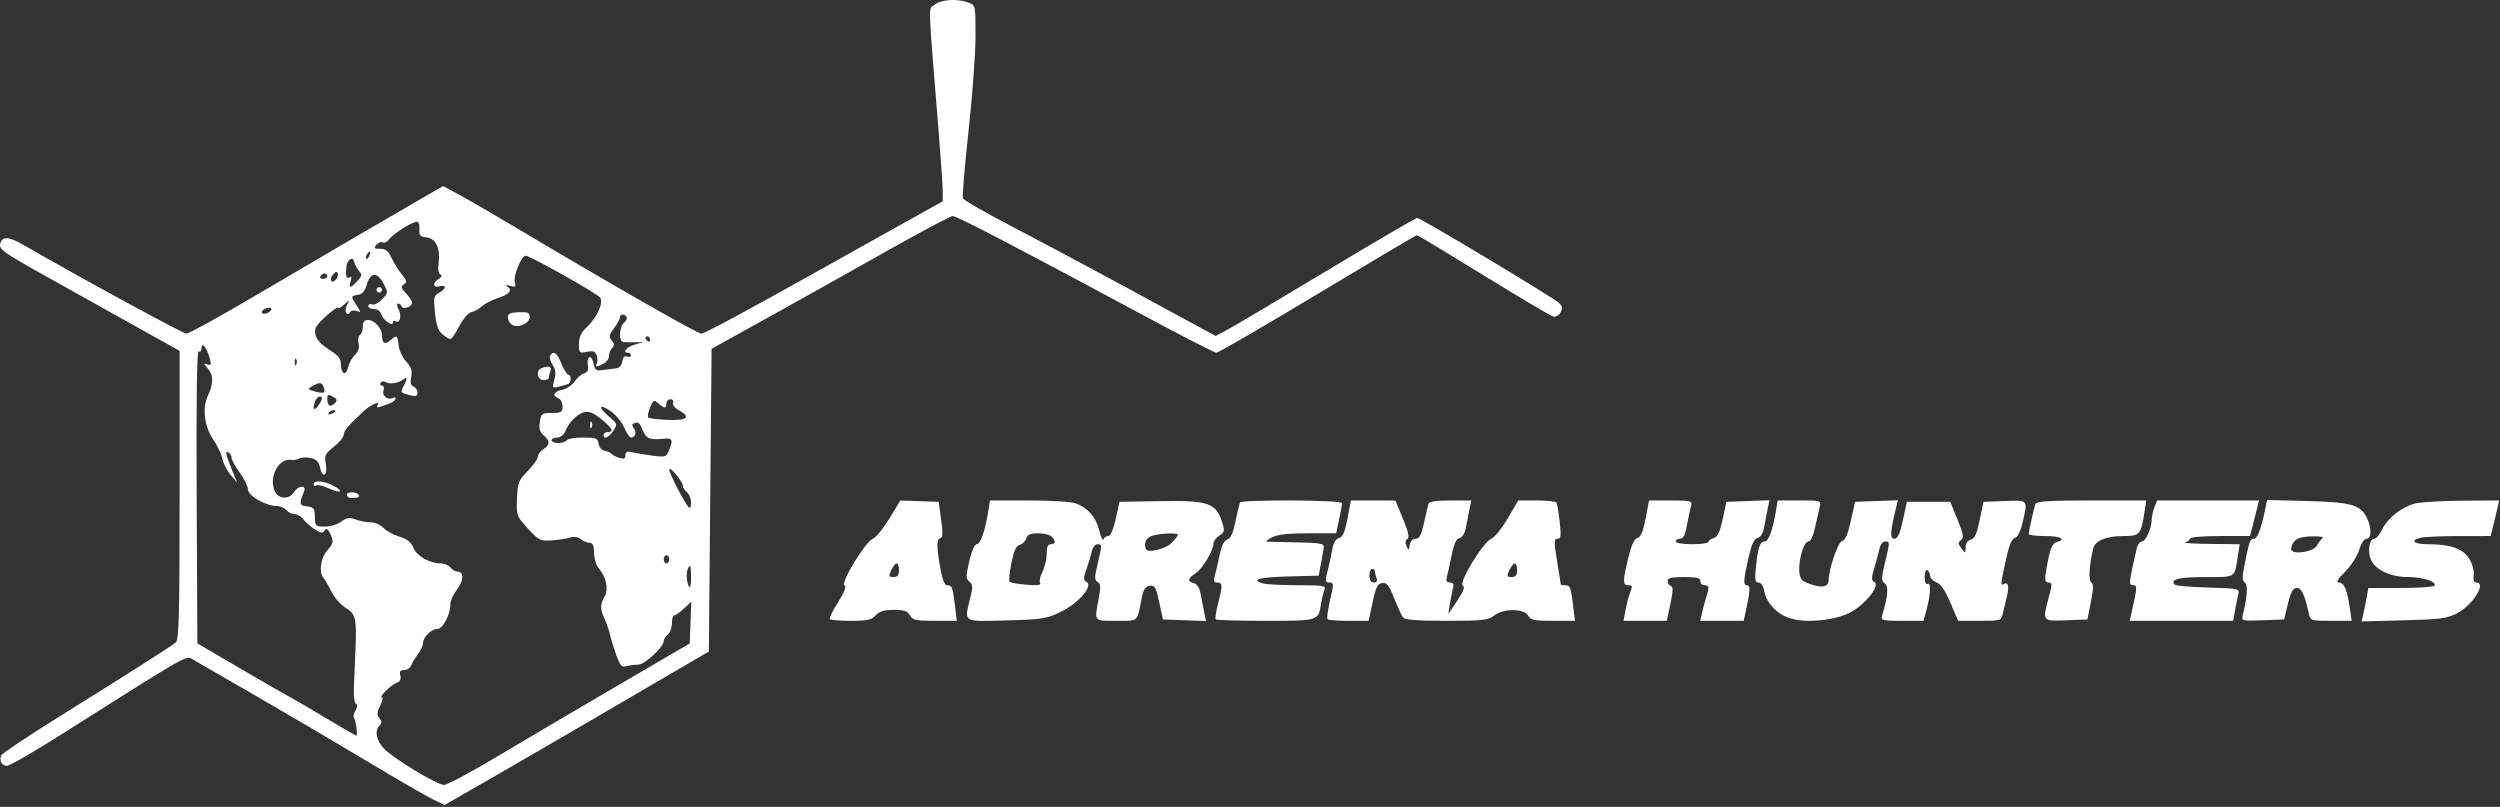 <svg width="914" height="295" viewBox="0 0 914 295" fill="none" xmlns="http://www.w3.org/2000/svg">
<rect x="0" y="0" width="914" height="295" fill="#333333" stroke="none"/>
<path fill-rule="evenodd" clip-rule="evenodd" d="M341.723 1.72C339.311 3.676 339.146 -1.548 343.201 48.447C344.003 58.335 344.659 68.038 344.659 70.011V73.598L328.409 82.658C319.472 87.641 306.388 94.952 299.334 98.904C272.36 114.018 257.546 121.97 256.375 121.966C254.909 121.961 222.527 103.437 188.159 82.943C180.459 78.352 171.426 73.117 168.087 71.31L162.014 68.025L154.587 72.303C143.27 78.822 117.673 93.781 92.454 108.615C79.967 115.96 69.036 121.97 68.164 121.97C66.89 121.97 29.566 101.661 8.659 89.592C3.42 86.567 1.126 86.31 0.229 88.648C-0.69 91.044 0.414 91.857 17.659 101.481C26.184 106.238 40.472 114.214 49.409 119.205L65.659 128.279V181.002C65.659 225.063 65.428 233.917 64.254 234.891C62.455 236.384 47.595 245.838 21.524 262.077C10.174 269.146 0.678 275.501 0.421 276.2C-0.323 278.223 0.677 279.97 2.578 279.97C3.542 279.97 12.617 274.727 22.745 268.32C70.45 238.138 67.891 239.587 70.659 241.197C72.034 241.997 82.384 247.97 93.659 254.47C104.934 260.97 123.056 271.627 133.93 278.152C144.804 284.678 155.69 290.983 158.121 292.164L162.54 294.311L182.349 282.923C193.245 276.659 212.284 265.598 224.659 258.343C237.034 251.087 249.859 243.591 253.159 241.684L259.159 238.216L259.659 182.87L260.159 127.524L280.159 116.439C291.159 110.342 310.68 99.417 323.539 92.162C336.397 84.906 347.536 78.97 348.292 78.97C349.78 78.97 372.252 90.659 415.817 114.093C431.029 122.275 444.031 128.97 444.711 128.97C445.391 128.97 462.048 119.295 481.728 107.47C501.407 95.645 517.747 85.97 518.038 85.97C518.329 85.97 529.276 92.566 542.363 100.628C555.451 108.69 566.908 115.483 567.823 115.723C568.78 115.973 569.936 115.321 570.541 114.19C571.36 112.66 571.212 111.878 569.877 110.678C567.447 108.495 519.371 79.684 518.159 79.685C517.609 79.685 502.759 88.349 485.159 98.937C467.559 109.524 451.201 119.23 448.807 120.504L444.456 122.82L438.307 119.498C434.926 117.671 422.034 110.675 409.659 103.951C397.284 97.228 379.36 87.674 369.828 82.72C360.296 77.766 352.285 73.158 352.025 72.481C351.765 71.803 352.701 60.724 354.106 47.86C355.51 34.995 356.659 19.396 356.659 13.195C356.659 2.013 356.638 1.913 354.094 0.945C350.071 -0.584 344.103 -0.21 341.723 1.72ZM153.347 83.72C153.188 86.045 153.592 86.52 155.961 86.791C159.367 87.182 161.05 90.782 160.346 96.171C160.05 98.434 160.309 100.062 161.011 100.363C161.751 100.68 161.538 101.247 160.409 101.962C158.024 103.471 158.194 105.325 160.659 104.68C163.311 103.987 163.221 105.599 160.528 107.04C158.59 108.077 158.453 108.741 159.021 114.326C159.482 118.862 160.2 120.928 161.763 122.22C162.928 123.182 164.233 123.97 164.664 123.97C165.094 123.97 166.565 121.833 167.932 119.22C169.299 116.607 171.259 114.313 172.288 114.12C173.317 113.928 175.059 112.971 176.159 111.993C177.259 111.016 179.84 109.678 181.895 109.02C186.217 107.637 187.498 106.15 185.537 104.793C184.574 104.126 184.866 104.039 186.508 104.503C188.506 105.068 188.764 104.877 188.239 103.221C187.547 101.042 190.605 93.444 192.159 93.478C193.793 93.514 218.055 107.126 219.364 108.741C220.839 110.562 218.29 116.13 214.256 119.894C212.43 121.599 211.659 123.343 211.659 125.769C211.659 129.056 211.799 129.192 214.603 128.631C216.947 128.162 217.674 128.441 218.168 129.997C218.509 131.072 218.507 132.406 218.165 132.961C217.366 134.253 218.279 134.244 220.725 132.935C221.789 132.365 222.659 131.105 222.659 130.135C222.659 129.164 223.18 127.849 223.817 127.212C224.693 126.336 224.655 125.67 223.659 124.471C222.552 123.136 222.685 122.426 224.502 119.969C225.688 118.364 226.659 116.583 226.659 116.01C226.659 114.74 228.334 114.634 229.089 115.857C229.39 116.344 228.967 117.299 228.148 117.979C226.344 119.477 226.16 124.928 227.909 125.076C228.597 125.134 230.509 125.152 232.159 125.114L235.159 125.047L231.909 126.037C228.905 126.952 227.357 128.97 229.659 128.97C230.209 128.97 230.659 129.406 230.659 129.939C230.659 130.471 230.02 130.662 229.239 130.362C228.304 130.004 227.705 130.614 227.489 132.144C227.282 133.601 226.412 134.547 225.159 134.676C224.059 134.789 221.898 135.067 220.358 135.294C217.942 135.649 217.478 135.314 216.986 132.854C216.672 131.286 215.978 130.273 215.443 130.603C214.908 130.934 214.674 132.267 214.922 133.565C215.244 135.248 214.832 136.098 213.489 136.524C212.453 136.853 210.91 138.184 210.059 139.483C209.208 140.781 207.195 142.133 205.585 142.486C202.428 143.18 201.742 144.681 204.159 145.608C204.984 145.925 205.659 147.261 205.659 148.577C205.659 150.691 205.205 150.97 201.772 150.97C198.163 150.97 197.848 151.202 197.355 154.22C196.961 156.635 197.317 157.896 198.742 159.13C201.189 161.25 201.167 162.636 198.659 164.202C197.559 164.889 196.659 166.111 196.659 166.918C196.659 167.725 194.993 170.092 192.956 172.178C189.564 175.652 189.233 176.499 189.006 182.296C188.764 188.478 188.855 188.727 192.997 193.239C196.968 197.564 197.518 197.837 201.706 197.557C204.165 197.392 207.207 196.931 208.466 196.531C209.883 196.082 211.36 196.307 212.343 197.122C213.216 197.847 214.657 198.447 215.545 198.455C216.729 198.466 217.168 199.45 217.193 202.152C217.211 204.177 217.935 206.652 218.801 207.652C221.612 210.896 222.582 215.321 221.078 218.036C219.347 221.162 219.345 222.466 221.068 226.319C221.843 228.052 222.711 230.595 222.998 231.97C223.285 233.345 224.291 236.643 225.234 239.299C226.69 243.401 227.265 244.043 229.053 243.562C230.212 243.252 232.172 242.991 233.411 242.984C235.726 242.97 242.659 236.523 242.659 234.384C242.659 233.741 243.334 232.655 244.159 231.97C244.984 231.285 245.659 229.43 245.659 227.848C245.659 226.265 246.043 224.97 246.513 224.97C246.983 224.97 248.577 223.849 250.055 222.479L252.743 219.988L252.451 227.62L252.159 235.253L225.659 250.727C211.084 259.238 191.331 270.874 181.764 276.586C172.196 282.297 163.477 286.97 162.387 286.97C159.808 286.97 143.957 277.407 140.409 273.711C137.524 270.706 136.861 267.168 138.817 265.212C139.693 264.336 139.671 263.69 138.725 262.549C137.718 261.337 137.77 260.454 138.991 258.007C139.824 256.337 140.112 254.97 139.63 254.97C138.298 254.97 142.898 250.417 145.022 249.633C146.278 249.17 146.716 248.297 146.366 246.958C145.979 245.479 146.343 244.97 147.784 244.97C148.85 244.97 150.009 244.182 150.361 243.22C150.712 242.258 151.823 240.397 152.829 239.085C153.836 237.773 154.659 236.009 154.659 235.164C154.659 232.953 157.648 229.97 159.865 229.97C161.904 229.97 164.659 224.728 164.659 220.847C164.659 219.643 165.782 217.186 167.155 215.386C169.643 212.124 169.653 208.97 167.174 208.97C166.476 208.97 165.344 208.295 164.659 207.47C163.974 206.645 162.396 205.97 161.151 205.97C157.064 205.97 152.436 203.346 151.156 200.302C150.264 198.179 148.821 197.036 145.953 196.176C143.77 195.522 141.167 194.083 140.167 192.979C139.167 191.874 137.098 190.97 135.569 190.97C134.04 190.97 131.549 190.499 130.034 189.922C127.804 189.075 126.791 189.228 124.719 190.729C123.311 191.748 120.584 192.557 118.659 192.526C115.345 192.473 115.157 192.284 115.113 188.97C115.072 185.894 114.727 185.431 112.266 185.144C109.42 184.813 109.299 184.222 111.153 179.72C112.187 177.208 109.019 177.42 107.427 179.97C105.799 182.576 102.032 182.535 100.619 179.895C97.969 174.944 101.728 167.363 106.448 168.139C107.389 168.294 108.732 168.06 109.433 167.621C110.134 167.181 111.995 167.105 113.569 167.45C115.74 167.927 116.576 168.806 117.033 171.091C117.38 172.823 118.078 173.829 118.678 173.458C119.278 173.088 119.457 171.41 119.1 169.506C118.549 166.573 118.885 165.875 122.069 163.334C124.044 161.759 125.659 159.786 125.659 158.949C125.659 157.54 127.102 155.834 132.919 150.363C135.349 148.077 139.166 146.34 138.152 147.981C137.383 149.226 137.651 149.217 141.51 147.872C143.242 147.268 144.659 146.342 144.659 145.813C144.659 145.285 144.25 145.105 143.749 145.414C141.968 146.515 139.581 144.792 140.197 142.852C140.54 141.77 140.315 140.97 139.667 140.97C139.048 140.97 138.824 140.513 139.169 139.954C139.515 139.395 140.329 139.271 140.978 139.679C142.439 140.596 145.739 140.119 147.409 138.75C148.946 137.49 149.013 138.44 147.578 141.121C146.298 143.513 146.363 143.607 149.911 144.497C152.072 145.039 152.659 144.836 152.659 143.547C152.659 142.645 152.003 141.656 151.202 141.348C150.176 140.954 149.92 139.913 150.338 137.826C150.791 135.559 150.36 134.23 148.502 132.166C147.166 130.683 145.936 128.12 145.769 126.47C145.373 122.566 145.036 122.318 142.834 124.312C140.765 126.184 139.659 125.598 139.659 122.632C139.659 120.04 136.864 116.97 134.504 116.97C133.215 116.97 132.659 117.705 132.659 119.411C132.659 120.754 132.173 122.153 131.578 122.52C130.983 122.888 130.762 124.243 131.085 125.533C131.479 127.101 131.055 128.473 129.807 129.674C128.781 130.662 127.639 132.726 127.271 134.261C126.458 137.644 124.669 136.898 124.632 133.161C124.612 131.101 123.648 129.884 120.523 127.97C115.78 125.066 114.037 121.693 115.905 119.036C117.548 116.701 123.659 111.578 123.659 112.536C123.659 112.945 124.624 112.423 125.805 111.375C127.935 109.484 127.942 109.486 126.802 111.659C125.668 113.821 126.892 116.02 128.122 114.03C128.453 113.495 129.495 113.354 130.438 113.716C132.044 114.332 132.042 114.203 130.406 111.707C128.188 108.321 128.206 108.174 130.881 107.79C132.437 107.566 133.411 106.422 134.131 103.97C135.457 99.456 137.852 99.316 140.169 103.618C141.964 106.952 141.959 107.022 139.716 109.409C138.468 110.738 136.819 111.585 136.053 111.291C135.286 110.997 134.659 111.254 134.659 111.863C134.659 112.472 135.601 112.97 136.753 112.97C137.928 112.97 139.053 113.76 139.317 114.77C139.861 116.851 143.659 119.606 143.659 117.919C143.659 117.332 144.112 117.132 144.666 117.474C146.226 118.438 146.943 115.37 145.701 113.048C145.057 111.845 144.989 110.97 145.54 110.97C146.064 110.97 146.651 111.446 146.845 112.027C147.284 113.345 150.659 112.151 150.659 110.677C150.659 110.084 149.658 108.534 148.435 107.232C146.569 105.245 146.445 104.72 147.666 103.965C148.891 103.209 148.764 102.623 146.863 100.268C145.62 98.729 143.935 96.008 143.118 94.22C141.995 91.763 140.995 90.97 139.023 90.97C136.826 90.97 136.609 90.735 137.65 89.481C138.33 88.662 139.353 88.281 139.924 88.634C140.495 88.987 141.562 88.456 142.295 87.453C143.746 85.468 150.437 81.216 152.347 81.064C153.041 81.009 153.457 82.116 153.347 83.72ZM135.004 93.513C134.678 94.362 134.197 94.842 133.935 94.58C133.673 94.318 133.755 93.623 134.118 93.037C135.104 91.441 135.68 91.751 135.004 93.513ZM131.254 99.04C132.452 100.394 132.363 100.91 130.612 102.79C128.053 105.537 127.339 105.553 128.199 102.845C128.653 101.415 128.511 100.943 127.766 101.404C126.618 102.114 126.273 100.901 126.647 97.47C126.938 94.804 129.058 93.529 129.512 95.746C129.707 96.694 130.49 98.176 131.254 99.04ZM122.788 102.241C121.123 103.906 120.18 102.252 121.73 100.385C122.667 99.255 123.209 99.12 123.485 99.948C123.704 100.606 123.391 101.638 122.788 102.241ZM119.659 100.97C119.659 101.52 118.957 101.97 118.1 101.97C117.243 101.97 116.819 101.52 117.159 100.97C117.499 100.42 118.2 99.97 118.718 99.97C119.236 99.97 119.659 100.42 119.659 100.97ZM137.659 105.97C137.659 106.52 138.109 106.97 138.659 106.97C139.209 106.97 139.659 106.52 139.659 105.97C139.659 105.42 139.209 104.97 138.659 104.97C138.109 104.97 137.659 105.42 137.659 105.97ZM98.212 114.2C97.276 114.724 96.218 114.863 95.863 114.507C94.983 113.627 97.831 111.958 98.99 112.674C99.499 112.989 99.149 113.676 98.212 114.2ZM185.659 116.084C185.659 117.067 186.418 118.295 187.345 118.814C189.626 120.091 193.659 118.176 193.659 115.817C193.659 114.32 192.927 114.013 189.659 114.141C186.544 114.263 185.659 114.693 185.659 116.084ZM237.659 123.97C237.659 124.52 237.461 124.97 237.218 124.97C236.975 124.97 236.499 124.52 236.159 123.97C235.819 123.42 236.018 122.97 236.6 122.97C237.182 122.97 237.659 123.42 237.659 123.97ZM76.588 130.722C77.358 133.409 77.252 133.756 75.82 133.235C74.331 132.693 74.34 132.838 75.909 134.629C78.092 137.122 78.13 140.175 76.032 144.596C73.85 149.195 74.679 155.949 78.019 160.768C79.449 162.831 80.896 165.905 81.235 167.598C81.573 169.292 82.945 171.981 84.284 173.574L86.717 176.47L85.079 172.47C82.569 166.338 82.171 164.551 83.501 165.373C84.138 165.766 84.659 166.669 84.659 167.379C84.659 168.089 86.009 170.534 87.659 172.811C89.309 175.089 90.659 177.847 90.659 178.941C90.659 181.214 97.099 184.97 100.997 184.97C102.326 184.97 103.974 185.645 104.659 186.47C105.344 187.295 106.723 187.97 107.725 187.97C108.726 187.97 110.134 188.793 110.852 189.8C111.571 190.806 113.435 192.458 114.994 193.471C117.253 194.937 117.994 195.046 118.637 194.006C119.251 193.013 119.709 193.195 120.552 194.769C122.087 197.639 121.95 198.742 119.761 201.091C117.403 203.621 116.489 208.969 118.072 210.97C118.724 211.795 120.136 214.224 121.209 216.369C122.281 218.513 124.572 221.116 126.299 222.153C130.058 224.41 130.44 226.022 129.954 237.58C129.748 242.469 129.485 248.833 129.369 251.721C129.254 254.609 129.609 257.137 130.159 257.34C130.793 257.574 130.723 258.449 129.968 259.732C129.313 260.844 129.048 262.026 129.381 262.358C130.046 263.024 130.858 268.97 130.283 268.97C130.086 268.97 124.802 265.908 118.541 262.166C112.281 258.423 106.484 255.044 105.659 254.656C104.834 254.268 96.959 249.735 88.159 244.583L72.159 235.214L71.9 181.528C71.727 145.617 71.976 128.048 72.65 128.465C73.205 128.807 73.659 128.296 73.659 127.329C73.659 124.78 75.493 126.905 76.588 130.722ZM201.132 130.014C200.777 130.588 201.182 132.119 202.031 133.415C203.176 135.163 203.346 136.575 202.687 138.873C201.827 141.872 201.886 141.952 204.478 141.333C205.953 140.981 207.496 140.504 207.909 140.273C208.963 139.681 208.847 136.97 207.768 136.97C207.277 136.97 206.156 135.17 205.276 132.97C203.68 128.981 202.354 128.036 201.132 130.014ZM108.342 133.158C108.023 133.955 107.786 133.718 107.738 132.553C107.695 131.499 107.931 130.909 108.263 131.241C108.595 131.573 108.631 132.436 108.342 133.158ZM197.909 134.632C195.811 135.479 196.415 138.97 198.659 138.97C199.759 138.97 200.659 138.557 200.659 138.052C200.659 137.547 200.932 136.422 201.266 135.552C201.873 133.971 200.488 133.592 197.909 134.632ZM118.314 141.513C119.148 143.686 118.487 144.019 115.123 143.119C112.352 142.378 112.299 142.269 114.173 141.182C116.849 139.631 117.615 139.692 118.314 141.513ZM122.413 147.403C120.84 149.106 119.659 148.451 119.659 145.876C119.659 144.208 119.972 144.067 121.663 144.972C123.291 145.843 123.432 146.3 122.413 147.403ZM117.659 145.779C117.659 146.224 116.998 147.461 116.191 148.529C114.692 150.511 114.173 149.401 115.266 146.552C115.893 144.918 117.659 144.347 117.659 145.779ZM242.988 148.97C243.357 148.97 243.659 148.295 243.659 147.47C243.659 146.645 244.32 145.97 245.128 145.97C245.935 145.97 246.37 146.561 246.093 147.282C245.815 148.007 246.725 149.203 248.124 149.951C252.792 152.449 251.237 153.837 244.124 153.523C240.53 153.364 237.319 152.964 236.989 152.634C236.66 152.304 236.961 150.655 237.659 148.969C238.819 146.17 239.075 146.037 240.623 147.437C241.554 148.28 242.619 148.97 242.988 148.97ZM228.138 156.194C229.054 158.271 230.195 159.97 230.672 159.97C232.229 159.97 232.858 157.914 231.72 156.543C230.879 155.531 230.988 155.058 232.165 154.606C233.233 154.196 234.047 154.861 234.754 156.719C236.106 160.275 237.241 160.874 241.834 160.454C245.957 160.077 246.197 160.425 244.636 164.53C243.675 167.058 243.329 167.185 238.886 166.637C236.286 166.316 232.921 165.757 231.409 165.395C229.237 164.875 228.659 165.091 228.659 166.421C228.659 167.709 228.13 167.94 226.409 167.403C225.171 167.016 223.934 166.363 223.659 165.951C223.384 165.539 222.259 165.032 221.159 164.825C220.002 164.608 219.024 163.506 218.839 162.21C218.554 160.208 217.95 159.97 213.148 159.97C210.194 159.97 207.499 160.42 207.159 160.97C206.819 161.52 205.443 161.97 204.1 161.97C202.757 161.97 201.659 161.52 201.659 160.97C201.659 160.42 202.57 159.97 203.684 159.97C204.838 159.97 206.113 159.003 206.649 157.72C208.085 154.284 210.933 151.393 213.558 150.707C215.3 150.251 216.942 150.907 219.791 153.196C223.886 156.488 224.622 157.97 222.159 157.97C221.334 157.97 220.659 158.42 220.659 158.97C220.659 160.801 222.592 160.002 224.237 157.491C225.807 155.095 225.758 154.924 222.76 152.402C218.6 148.901 218.807 147.393 223.065 150.184C224.939 151.413 227.221 154.117 228.138 156.194ZM122.659 150.363C122.659 150.579 121.961 151.024 121.107 151.352C120.217 151.693 119.816 151.525 120.166 150.959C120.753 150.008 122.659 149.553 122.659 150.363ZM215.738 155.553C215.786 156.718 216.023 156.955 216.342 156.158C216.631 155.436 216.595 154.573 216.263 154.241C215.931 153.909 215.695 154.499 215.738 155.553ZM249.654 177.598C249.657 178.218 250.334 179.285 251.159 179.97C251.984 180.655 252.659 182.375 252.659 183.792C252.659 185.364 252.306 185.999 251.753 185.42C250.218 183.81 244.657 172.998 244.695 171.697C244.739 170.187 249.647 176.026 249.654 177.598ZM114.659 177.029C114.659 177.611 115.104 177.813 115.648 177.477C116.192 177.141 118.233 177.623 120.184 178.549C124.558 180.624 126.012 179.721 121.802 177.544C118.31 175.738 114.659 175.475 114.659 177.029ZM126.851 181.045C127.048 181.636 127.535 182.086 127.934 182.045C128.333 182.004 129.361 181.97 130.218 181.97C131.075 181.97 131.499 181.52 131.159 180.97C130.325 179.62 126.398 179.688 126.851 181.045ZM325.159 189.572C322.959 193.197 320.246 196.52 319.13 196.958C316.374 198.037 307.212 213.076 308.736 214.017C309.513 214.498 308.749 216.489 306.341 220.253C304.396 223.294 303.072 226.049 303.398 226.376C303.725 226.703 307.223 226.97 311.171 226.97C317.079 226.97 318.669 226.616 320.159 224.97C321.491 223.498 323.239 222.97 326.779 222.97C330.565 222.97 331.816 223.396 332.659 224.97C333.593 226.715 334.753 226.97 341.766 226.97H349.803L349.106 221.22C348.308 214.635 348.042 213.97 346.203 213.97C345.342 213.97 344.471 211.711 343.762 207.638C342.358 199.58 342.372 197.232 343.825 196.748C344.681 196.463 344.747 194.642 344.075 189.915L343.159 183.47L336.159 183.225L329.159 182.981L325.159 189.572ZM361.243 187.22C360.152 194.125 358.432 198.97 357.07 198.97C356.329 198.97 355.195 201.583 354.356 205.22C353.083 210.739 353.09 211.611 354.417 212.675C355.67 213.681 355.732 214.624 354.789 218.368C352.437 227.709 351.713 227.243 367.909 226.823C381.124 226.48 382.578 226.247 387.93 223.628C394.414 220.453 399.78 214.177 397.23 212.75C396.033 212.08 396.025 211.404 397.177 208.216C397.923 206.156 398.794 203.233 399.115 201.72C399.435 200.207 400.364 198.97 401.178 198.97C402.969 198.97 402.97 199.016 401.27 206.241C400.117 211.142 400.121 212.129 401.298 212.788C402.414 213.412 402.487 214.605 401.672 218.903C400.071 227.342 399.773 226.97 408.14 226.97C416.435 226.97 415.64 227.695 417.454 218.47C418.042 215.479 418.773 214.393 420.351 214.163C422.194 213.896 422.633 214.655 423.818 220.163L425.175 226.47L433.051 226.764L440.927 227.059L440.228 223.764C439.844 221.953 439.265 218.947 438.942 217.086C438.572 214.958 437.669 213.524 436.506 213.22C434 212.564 434.185 211.511 437.146 209.57C439.671 207.916 443.659 201.219 443.659 198.632C443.659 197.852 444.623 196.574 445.802 195.791C447.777 194.48 447.847 194.071 446.699 190.592C444.48 183.869 441.554 182.907 424.227 183.209L409.295 183.47L407.908 189.72C407.045 193.608 406.012 195.97 405.173 195.97C404.432 195.97 403.642 196.521 403.418 197.194C403.193 197.868 402.498 196.388 401.873 193.905C400.643 189.022 397.791 185.721 393.344 184.037C391.796 183.45 384.091 182.97 376.222 182.97H361.915L361.243 187.22ZM453.367 183.72C453.142 184.133 452.387 187.244 451.69 190.634C450.81 194.913 449.897 196.936 448.706 197.247C447.556 197.548 446.615 199.473 445.853 203.083C445.228 206.046 444.426 209.483 444.071 210.72C443.592 212.392 443.841 212.97 445.042 212.97C447.009 212.97 447.046 214.044 445.31 220.736C444.567 223.597 444.192 226.17 444.476 226.454C444.76 226.738 452.962 226.97 462.703 226.97C482.046 226.97 481.983 226.989 482.935 220.97C483.24 219.045 483.8 216.682 484.181 215.72C484.813 214.122 483.974 213.969 474.516 213.956C468.82 213.949 463.146 213.671 461.909 213.34C456.888 211.994 460.266 211.02 470.883 210.753L482.107 210.47L482.955 205.97C483.421 203.495 483.883 200.795 483.981 199.97C484.128 198.735 482.394 198.439 474.159 198.297C468.659 198.201 463.709 198.086 463.159 198.04C462.609 197.995 463.448 197.285 465.023 196.464C467.023 195.421 470.996 194.97 478.19 194.97H488.493L489.576 189.921C490.172 187.144 490.659 184.444 490.659 183.921C490.659 182.792 453.982 182.595 453.367 183.72ZM492.635 189.6C491.701 194.547 490.917 196.351 489.546 196.71C488.356 197.021 487.491 198.473 487.092 200.83C486.753 202.832 486.07 206.045 485.573 207.97C484.369 212.638 484.409 212.97 486.178 212.97C487.238 212.97 487.543 213.65 487.186 215.22C485.407 223.055 484.959 225.936 485.443 226.421C485.745 226.723 489.23 226.97 493.186 226.97H500.38L501.816 220.22C502.982 214.733 503.638 213.414 505.318 213.168C507.002 212.923 507.811 213.941 509.685 218.668C510.951 221.859 512.418 225.033 512.945 225.72C513.637 226.622 518.076 226.97 528.874 226.97C542.232 226.97 544.112 226.759 546.338 225.008C549.693 222.369 557.296 222.424 558.727 225.097C559.579 226.689 560.935 226.97 567.766 226.97H575.803L575.106 221.22C574.301 214.574 574.05 213.97 572.1 213.97C571.307 213.97 570.65 213.858 570.639 213.72C570.628 213.582 570.015 209.758 569.278 205.22C568.1 197.976 568.118 196.97 569.427 196.97C570.663 196.97 570.797 195.91 570.214 190.755C569.827 187.336 569.293 184.186 569.026 183.755C568.759 183.323 565.511 182.97 561.808 182.97H555.075L551.227 189.548C549.11 193.166 546.416 196.492 545.239 196.939C542.322 198.049 533.172 213.051 534.799 214.057C535.664 214.591 535.086 216.168 532.752 219.636L529.5 224.47L530.133 220.47C530.481 218.27 530.997 215.682 531.28 214.72C531.626 213.543 531.243 212.97 530.11 212.97C528.852 212.97 528.578 212.401 529.028 210.72C529.359 209.483 530.137 205.922 530.757 202.807C531.536 198.897 532.422 197.004 533.619 196.691C534.661 196.418 535.589 194.885 535.942 192.854C536.265 190.993 536.84 188.008 537.22 186.22L537.909 182.97H530.253C524.986 182.97 522.484 183.36 522.237 184.22C522.039 184.908 521.306 188.057 520.608 191.22C519.647 195.578 518.911 196.97 517.569 196.97C516.516 196.97 515.639 197.882 515.404 199.22C515.044 201.28 514.942 201.314 514.189 199.619C513.675 198.462 513.802 197.499 514.528 197.051C515.36 196.537 514.906 194.445 512.924 189.659L510.159 182.985L502.022 182.978L493.885 182.97L492.635 189.6ZM601.635 189.6C600.741 194.337 599.893 196.357 598.666 196.678C597.485 196.987 596.434 199.258 595.304 203.942C593.274 212.352 593.25 213.97 595.159 213.97C596.909 213.97 596.935 214.098 595.799 217.155C595.326 218.428 594.631 221.158 594.254 223.22L593.568 226.97H601.477H609.386L610.7 220.779C611.697 216.079 611.73 214.494 610.836 214.196C610.189 213.98 609.659 213.166 609.659 212.387C609.659 211.322 611.149 210.97 615.659 210.97C620.326 210.97 621.659 211.303 621.659 212.47C621.659 213.295 622.334 213.97 623.159 213.97C624.905 213.97 624.989 214.629 623.742 218.571C623.237 220.165 622.554 222.707 622.223 224.22L621.621 226.97H629.557H637.493L638.576 221.921C639.919 215.658 639.937 213.97 638.659 213.97C637.289 213.97 637.399 212.009 639.216 204.019C640.332 199.112 641.28 197.041 642.564 196.705C643.665 196.417 644.58 194.935 644.942 192.854C645.265 190.993 645.844 187.987 646.228 186.176L646.927 182.881L639.051 183.176L631.175 183.47L629.804 189.843C628.791 194.55 627.939 196.345 626.546 196.71C625.508 196.981 624.659 197.601 624.659 198.087C624.659 198.572 621.959 198.97 618.659 198.97C615.326 198.97 612.659 198.526 612.659 197.97C612.659 197.42 613.304 196.97 614.092 196.97C615.58 196.97 616.066 195.86 617.159 189.97C617.516 188.045 618.03 185.682 618.301 184.72C618.741 183.159 617.936 182.97 610.84 182.97H602.885L601.635 189.6ZM649.296 186.72C648.158 193.609 646.578 197.97 645.219 197.97C643.457 197.97 642.725 200.044 641.984 207.137C641.478 211.973 641.636 212.97 642.905 212.97C643.842 212.97 644.674 214.236 645.048 216.231C645.842 220.46 649.621 224.472 654.251 226C660.264 227.985 671.586 226.789 677.041 223.592C682.51 220.387 687.401 213.965 685.278 212.777C684.144 212.142 684.134 211.306 685.219 207.743C685.934 205.393 686.785 202.233 687.108 200.72C687.432 199.207 688.364 197.97 689.178 197.97C690.986 197.97 690.986 197.959 689.126 205.847C687.797 211.487 687.795 212.353 689.109 213.347C690.548 214.434 690.227 218.051 688.054 225.22C687.581 226.783 688.363 226.97 695.384 226.97H703.244L704.452 222.456C705.923 216.953 706.023 212.627 704.659 213.47C704.074 213.832 703.659 212.794 703.659 210.97C703.659 209.146 704.074 208.108 704.659 208.47C705.209 208.81 705.659 209.748 705.659 210.554C705.659 211.36 706.698 212.414 707.968 212.897C709.528 213.491 711.184 215.911 713.08 220.372L715.884 226.97H723.752C731.52 226.97 731.629 226.935 732.237 224.22C732.576 222.707 733.243 219.937 733.719 218.064C734.63 214.477 734.151 212.548 732.59 213.513C731.348 214.28 731.391 213.765 733.313 204.819C734.461 199.475 735.468 196.992 736.607 196.694C737.64 196.424 738.694 194.33 739.453 191.041C741.413 182.551 741.66 182.848 732.909 183.178L725.159 183.47L723.776 190.138C722.746 195.099 721.914 196.931 720.526 197.295C719.387 197.592 718.647 198.697 718.627 200.126C718.596 202.428 718.568 202.434 717.093 200.482C715.832 198.814 715.81 198.331 716.954 197.482C718.081 196.647 717.856 195.336 715.667 189.97L713.015 183.47H705.087H697.159L695.687 190.22C694.595 195.229 693.79 196.97 692.566 196.97C690.889 196.97 691.044 194.252 693.216 185.6L693.898 182.882L686.047 183.176L678.196 183.47L676.658 190.46C675.605 195.249 674.616 197.547 673.516 197.759C672.01 198.049 668.604 207.902 668.546 212.139C668.512 214.568 666.238 215.065 661.938 213.583C658.796 212.501 658.107 211.762 657.851 209.198C657.424 204.921 659.444 197.97 661.115 197.97C661.968 197.97 662.921 195.974 663.615 192.737C664.233 189.859 664.994 186.484 665.307 185.237C665.863 183.023 665.69 182.97 657.895 182.97H649.915L649.296 186.72ZM744.154 184.22C743.611 185.757 741.717 194.188 741.683 195.22C741.67 195.633 744.359 195.97 747.659 195.97C753.402 195.97 755.692 197.205 751.825 198.216C750.504 198.562 749.664 200.322 748.825 204.5C747.328 211.952 747.357 212.97 749.068 212.97C750.28 212.97 750.281 213.709 749.08 218.22C746.675 227.256 746.556 227.096 755.409 226.762L763.159 226.47L764.43 220.042C765.385 215.217 765.415 213.437 764.55 212.903C763.48 212.241 763.806 206.668 765.277 200.47C765.942 197.669 770.134 195.97 776.383 195.97C782.312 195.97 782.751 195.468 784.026 187.22L784.683 182.97H764.639C749.507 182.97 744.488 183.276 744.154 184.22ZM787.634 185.535C787.098 186.946 786.659 188.904 786.659 189.886C786.659 193.086 784.497 197.97 783.08 197.97C782.32 197.97 781.438 199.207 781.12 200.72C780.803 202.233 780.12 205.357 779.601 207.663C778.352 213.221 778.406 213.97 780.053 213.97C781.442 213.97 781.363 214.895 779.132 224.72L778.621 226.97H797.529H816.436L817.116 223.22C817.49 221.158 818.029 218.497 818.314 217.308C818.818 215.202 818.537 215.138 807.326 214.808C800.998 214.622 795.514 214.162 795.139 213.787C793.19 211.83 796.55 210.97 806.151 210.97C817.657 210.97 816.892 211.463 818.174 203.22L818.835 198.97L807.997 198.854C802.036 198.79 797.947 198.532 798.909 198.281C799.871 198.029 800.659 197.406 800.659 196.897C800.659 196.384 805.558 195.97 811.62 195.97H822.582L823.565 192.22C824.106 190.158 824.847 187.233 825.212 185.72L825.876 182.97H807.243H788.609L787.634 185.535ZM828.173 186.13C826.725 193.189 825.294 196.97 824.068 196.97C822.648 196.97 822.307 197.9 820.63 206.35C819.712 210.977 819.728 212.395 820.705 212.999C821.895 213.734 821.624 218.215 819.992 224.764C819.428 227.027 819.526 227.054 827.247 226.764L835.074 226.47L836.474 220.72C837.539 216.347 838.309 214.97 839.689 214.97C841.451 214.97 842.553 217.287 844.088 224.22C844.687 226.923 844.826 226.97 852.239 226.97H859.782L859.084 222.22C858.109 215.578 856.976 212.97 855.066 212.97C853.932 212.97 854.643 211.75 857.366 209.028C859.535 206.858 861.854 203.262 862.523 201.028C863.223 198.692 864.359 196.97 865.199 196.97C867.091 196.97 867.109 192.742 865.234 189.115C862.851 184.507 859.529 183.599 843.508 183.177L828.857 182.791L828.173 186.13ZM882.659 184.145C877.826 185.518 872.844 189.515 870.91 193.569C870.018 195.44 868.746 196.97 868.082 196.97C866.2 196.97 865.458 201.776 866.879 204.769C868.633 208.464 874.076 210.967 880.362 210.968C885.796 210.97 890.975 212.65 890.069 214.116C889.778 214.586 884.218 214.97 877.711 214.97H865.882L865.202 218.72C864.828 220.783 864.267 223.532 863.955 224.83L863.387 227.19L878.773 226.788C892.32 226.434 894.672 226.117 898.448 224.137C904.142 221.153 909.186 212.97 905.332 212.97C904.462 212.97 904.132 212.023 904.372 210.22C904.583 208.641 903.893 206.112 902.751 204.281C900.456 200.6 895.936 198.984 887.909 198.976C882.527 198.97 880.894 197.676 884.909 196.6C886.146 196.269 892.429 195.991 898.87 195.984L910.582 195.97L911.52 192.22C912.036 190.158 912.737 187.233 913.078 185.72L913.697 182.97L899.928 183.06C892.355 183.11 884.584 183.598 882.659 184.145ZM384.459 196.17C386.092 197.803 385.967 198.97 384.159 198.97C383.107 198.97 382.659 200.031 382.659 202.52C382.659 204.472 381.966 207.41 381.118 209.049C380.271 210.688 379.885 212.527 380.261 213.135C380.742 213.913 379.271 214.103 375.303 213.774C372.2 213.516 369.405 213.049 369.091 212.735C368.777 212.421 369.072 209.36 369.746 205.933C370.637 201.406 371.467 199.571 372.782 199.227C373.778 198.967 374.863 197.903 375.193 196.862C375.641 195.451 376.743 194.97 379.526 194.97C381.579 194.97 383.799 195.51 384.459 196.17ZM430.659 195.514C430.659 195.813 429.646 197.126 428.409 198.431C426.247 200.713 419.452 202.35 418.909 200.72C418.176 198.522 418.903 196.808 420.909 196.001C423.377 195.009 430.659 194.645 430.659 195.514ZM849.159 196.735C848.609 197.139 847.663 198.37 847.057 199.47C845.736 201.868 837.648 202.995 837.674 200.777C837.695 198.983 838.868 197.381 840.659 196.699C842.888 195.85 850.32 195.882 849.159 196.735ZM244.659 204.47C244.659 205.295 244.209 205.97 243.659 205.97C243.109 205.97 242.659 205.295 242.659 204.47C242.659 203.645 243.109 202.97 243.659 202.97C244.209 202.97 244.659 203.645 244.659 204.47ZM328.659 208.47C328.659 210.294 328.124 210.97 326.68 210.97C324.933 210.97 324.835 210.678 325.841 208.47C326.467 207.095 327.358 205.97 327.82 205.97C328.281 205.97 328.659 207.095 328.659 208.47ZM554.659 208.47C554.659 210.294 554.124 210.97 552.68 210.97C550.933 210.97 550.835 210.678 551.841 208.47C552.467 207.095 553.358 205.97 553.82 205.97C554.281 205.97 554.659 207.095 554.659 208.47ZM252.659 211.137C252.659 215.433 251.915 215.897 251.176 212.06C250.777 209.988 251.423 206.97 252.266 206.97C252.482 206.97 252.659 208.845 252.659 211.137ZM502.659 208.888C502.659 209.393 502.932 210.518 503.266 211.388C503.664 212.426 503.321 212.97 502.266 212.97C501.219 212.97 500.659 212.1 500.659 210.47C500.659 209.095 501.109 207.97 501.659 207.97C502.209 207.97 502.659 208.383 502.659 208.888Z" fill="white"/>
</svg>
